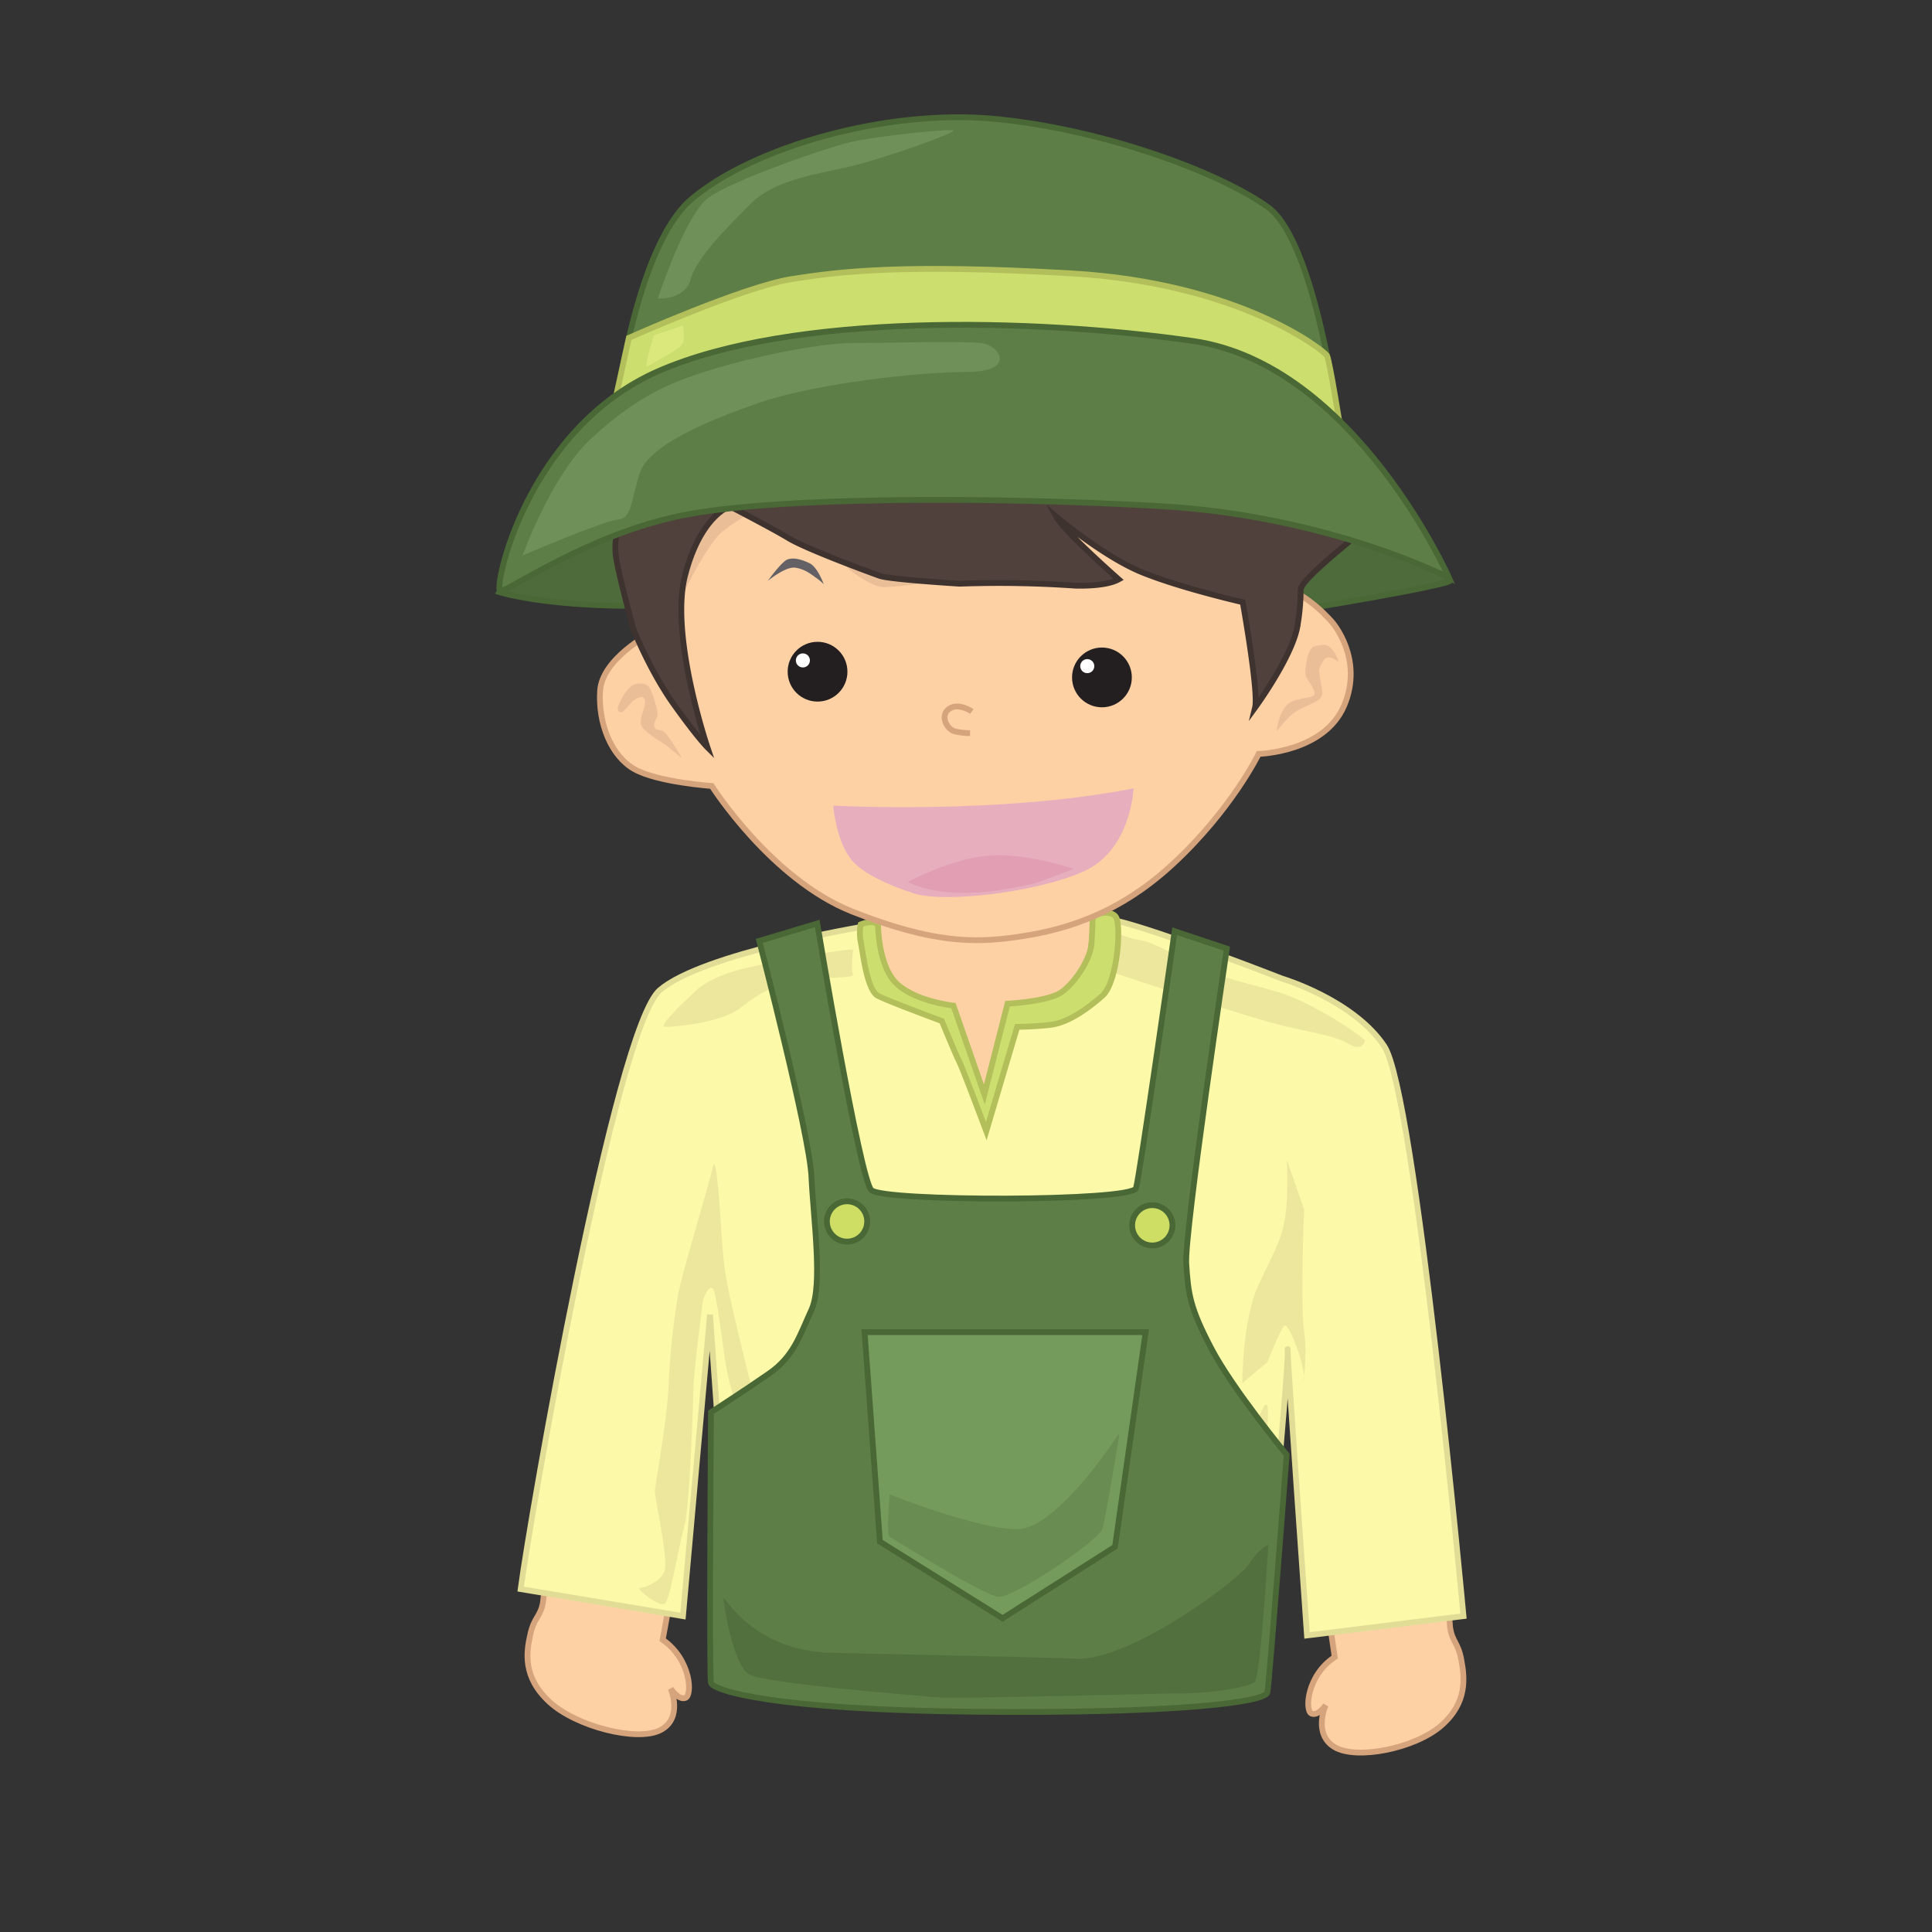 <svg id="Layer_1" data-name="Layer 1" xmlns="http://www.w3.org/2000/svg" viewBox="0 0 1000 1000"><rect x="0" y="0" width="1000" height="1000" fill="#333333" stroke="none"/><defs><style>.cls-1,.cls-12{fill:#fed1a5;}.cls-1{stroke:#d6a47c;}.cls-1,.cls-15,.cls-16,.cls-17,.cls-2,.cls-4,.cls-5,.cls-7{stroke-miterlimit:10;stroke-width:3px;}.cls-2{fill:#fcf9a8;stroke:#e2dd96;}.cls-3{fill:#ede79d;}.cls-4{fill:#ccde6e;stroke:#b3bf5a;}.cls-5{fill:#4e6b3b;}.cls-15,.cls-16,.cls-17,.cls-5{stroke:#496835;}.cls-6{fill:#eabf98;}.cls-7{fill:#50413c;stroke:#3f332f;}.cls-8{fill:#5b4c48;}.cls-9{fill:#636166;}.cls-10{fill:#e7aebd;}.cls-11{fill:#e29fb4;}.cls-13{fill:#231f20;}.cls-14{fill:#fff;}.cls-15{fill:#5d7e47;}.cls-16{fill:#cede64;}.cls-17{fill:#749b5c;}.cls-18{fill:#688c51;}.cls-19{fill:#52703e;}.cls-20{fill:#6f9159;}.cls-21{fill:#dbe87c;}</style></defs><title>gardener</title><path class="cls-1" d="M732.75,682.36s7.44,49.5,10,61.29c2.71,12.28,7.23,94.89,7.82,98.76,1.17,7.64,4.09,7.53,5.81,16.77s3.22,22.13-10.4,34-44,17.92-55.27,11.08-4.55-21.67-4.55-21.67-3.89,5.82-7.36,4.33-2.4-19.73,12.05-29.2l-2.15-14.64-6.87-83.39L651,629l72.22-16.75Z"/><path class="cls-1" d="M304.37,669.74s-9.22,49.3-12.28,61c-3.19,12.18-10.33,94.94-11.06,98.79-1.44,7.61-4.48,7.31-6.55,16.49s-4,22,9.87,34.84,45.5,20.81,57.44,14.65,5.39-21.5,5.39-21.5,3.9,6.09,7.57,4.82,3.08-19.68-11.75-30.12l2.67-14.58,9.61-83.4L368.5,617.5l-52.15-17.58Z"/><path class="cls-2" d="M515.5,880.5s70,6,136-6c0,0,16-169,15-176s10,148,10,148l81-10s-25-271-41-295-53-35-53-35-64-25-86-30-130,3-130,3-84,14-106,33c-23.1,20-67,272-72,310l84,14,14-156s13,183,14,192S515.5,880.5,515.5,880.5Z"/><path class="cls-1" d="M561.5,513.5s5-36,5-37-2.5-6.38-2.5-6.38L544.5,450.5h-81l-9,24v33l37,19,1.39,0,17.61,49,15-49,13,1Z"/><path class="cls-3" d="M706.5,538.5c-4-4-28-20-45-25s-28-7-41-13-23-13-31-14-20-9-17,0a99.27,99.27,0,0,1,4,17s72,24,90,28,25,5,32,9S706.5,538.5,706.5,538.5Z"/><path class="cls-3" d="M441.5,491.5c-9,0-51,8-61,11s-17,7-20,10-21,19-16,19,29-2,39-10,18-12,30-14,29-1,28-3S441.5,491.5,441.5,491.5Z"/><path class="cls-4" d="M454.5,479s0,21.49,10,30.49,29,11,29,11l16,46,12-47s21-1,28-6,14.89-17.1,15.44-25.05.62-14.77.62-14.77,8.94-3.18,11.94.82,1,34-7,41-18,14-27,15-17,1-17,1l-16,54s-12-32-14-36-9-21-9-21-27-10-33-13-8-24-9-28a24.23,24.23,0,0,1,0-9S452.5,475.51,454.5,479Z"/><path class="cls-3" d="M655,749s-1,42-4,56-3,33-5,42,3,21-7,21-75,1-91,3-44-3-59-2-59-1-72-5-24-5-26-11-7-36-5-35,9,20,48,27,58,8,91,8,59-14,74-12,34-20,35-40,10-32-5-29-15-7,1-12,22-31,25-33S655,749,655,749Z"/><path class="cls-3" d="M389,718c-1-4-6-24-9-37s-5-22-6-35-3-51-5-42-16,55-18,66a395.61,395.61,0,0,0-5,48c-1,20-7,50-7,54s7,35,5,41-11,9-13,9,10,10,13,8,7-29,10-39,4.74-63.48,4.87-71.74,4.26-40.17,4.7-44.22,3.43-10,5.43-8,5,30,7,41,6,21,6,27S389,718,389,718Z"/><path class="cls-3" d="M675,626s-2,50,0,63-1,30,0,25-8-31.22-10.52-27.61S656,705,656,705l-13,11s0-32,8-50,14-25,15-44-1-25,1-19S675,626,675,626Z"/><path class="cls-5" d="M258.5,306.5s25,8,78,7,269.8,11.34,305.4,6.67S751.5,302.5,750.5,300.5s-50.76-35.85-50.76-35.85L477.5,209.5l-207,78Z"/><path class="cls-1" d="M336.48,327.93s-24.82,13-25.87,29.67,5.66,33.75,17.81,40.53,40,8.69,40,8.69,30.68,48.27,72.57,64.93,63.87,16.3,84.85,13.32,50.72-9.61,81.23-37.86,44.41-57,44.41-57,34-.75,44.27-25.05-6.14-43-6.14-43-12.43-15-27.43-19.08-84.91-79.39-84.91-79.39L419.22,210.5l-43.93,7.36L335.8,277.92Z"/><path class="cls-6" d="M346.56,322.38s17.11-39.22,27.82-47.62,38.46-23.52,38.46-23.52S435.65,292,440,295.14s11.89,8.48,16.88,8.74,30.9-3,30.9-3l-49-39.15s49.67,23.62,57.17,25.66,33.86,11.41,45.47,11.66a134.52,134.52,0,0,0,22.32-1.55L536,276.3l-5.54-16.7,36.07-8.24L407.81,221.24l-31.16,8-29.87,48.52Z"/><path class="cls-7" d="M366.18,386.84S346.57,329,354.57,297.91s23.19-35.85,23.19-35.85S401,274.14,408,278.46c9.21,5.62,42.08,17.73,47.35,19.6s41.44,4.07,41.44,4.07a567.94,567.94,0,0,1,59.65,1s15.54.7,22.59-3.26c0,0-28.42-25-32.44-32.56,0,0,24.4,20.69,44.49,28.88s52.15,15.5,52.15,15.5,8.35,46.51,6.39,54.55c0,0,18.37-25.11,21.73-41.1a112.11,112.11,0,0,0,1.89-19.85c.16-7.79,52.43-44.38,43.14-43.33-20,2.26-36.49-20.54-40.74-32.82C665,198.44,631,172.76,611.23,156.79s-61.28-23.87-94.41-27.7-65.73,2.2-90.53,21.79S397.5,186,397.5,186s-42.14,8.15-59.61,41.94S317.14,278.3,318.94,289s8.87,36.51,8.87,36.51,8.59,21.7,20.85,38.92S366.18,386.84,366.18,386.84Z"/><path class="cls-8" d="M401.09,191s10.69-24.92,22.73-31.9,40.79-22.81,57.76-23.45,29.38-2.17,38.66.68,34.39,8,34.39,8-27.32,1.27-38.84,1.56-39.11,3.26-45.27,5.93-29,10.93-9.64,8.23a190.39,190.39,0,0,1,35.55-1.56s-33.31,1.73-43.67,9S428.14,184.79,423.5,190,408,205.79,408,205.79l-33.21,5.57c-7,1.17-34.89,21.82-38.37,27.36s7.48-21.08,17.48-27.16,19.8-16.54,29.87-18.78A69.42,69.42,0,0,1,401.09,191Z"/><path class="cls-9" d="M397.44,300.64s9.19-7.61,14.28-6.8,8.31,3.56,10.81,5.34a28.13,28.13,0,0,1,3.85,3.21s-3.14-8.84-7.34-10.86-8.21-3.06-11.33-2S397.44,300.64,397.44,300.64Z"/><path class="cls-6" d="M353.11,392.61s-7-12.05-9.49-13.83-5-.26-5-3.57,2.76-3.22,1.33-8.49-2.87-10.53-4.75-11.86-4.64-1.43-7.23-.44-6.52,7.14-6.42,7.68-3.12,4.38-1.16,6.25,5.36-4.2,7.32-5.63,6-3.76,6.16.62-4.89,10.19-.34,14.37,8.15,5.8,10.63,7.61S353.11,392.61,353.11,392.61Z"/><path class="cls-6" d="M660.83,378.47s1.09-13.4,8.92-15.81,12.49-1,10-6.09-4.83-5.8-4-10.86,1.5-10.72,5.25-11.35,5.81-1.52,8.58,1.87a15.69,15.69,0,0,1,3.3,6.61s-5.26-5.18-7.85-.89-2.59,4.29-1.69,9.65,2.6,8.92-1.95,11.34-7.68,3.49-11.16,5.72S660.83,378.47,660.83,378.47Z"/><path class="cls-10" d="M431.27,417s85.61,4.76,155.46-8.94c0,0-1.23,32-25.84,43s-74.29,16.84-89,10.95c0,0-23.78-7.17-31.56-17.42S431.27,417,431.27,417Z"/><path class="cls-1" d="M503,368.29s-6.88-4.88-11.79-1.33-1,10.63,3.05,11.61a34,34,0,0,0,7.85.89"/><path class="cls-11" d="M469.84,456.48s9.2,5.62,28.49,5.69,38.75-5.4,38.75-5.4l18.65-7s-24.56-8.55-44.12-6.92S469.84,456.48,469.84,456.48Z"/><path class="cls-12" d="M413.17,412.75s-19.55,2.75-24.44,2.21-10.86-4.88-12.49-9.23-1.09-11.41,12.49-14.67,23.9-1.13,26.61,1,6,8.69,4.35,11.95S416.43,412.2,413.17,412.75Z"/><path class="cls-12" d="M597,387.24s13.92-8.95,22-9.78S639,378,639.87,380s6.27,11.07-5.34,14.12-21.19,5.21-27.86,4.68S593.54,392.78,597,387.24Z"/><circle class="cls-13" cx="423.16" cy="347.67" r="15.47"/><circle class="cls-14" cx="415.57" cy="341.83" r="3.64"/><circle class="cls-13" cx="570.36" cy="350.63" r="15.47"/><circle class="cls-14" cx="562.77" cy="344.79" r="3.64"/><path class="cls-15" d="M393,487s26,100,27,122,6,56,0,69-9,24-22,33-30,20-30,20-1,136,0,140,32,14,137,15,150-5,151-10,10-123,10-123-28-34-39-55-12-28-13-44,21-163,21-163l-27-9s-18,126-20,133-131,7-137,1-28-138-28-138Z"/><path class="cls-15" d="M316,231s10-101,42-128S458.84,56.35,514.5,61.5C568.5,66.5,629,88,656,107s39,128,39,128Z"/><path class="cls-4" d="M694.13,223.7s-5.87-36.93-7.25-39.56S641.5,146.5,554.5,141.5s-120-1-145,3-84,30.37-84,30.37l-10,45.63s228-15,277-8S694.13,223.7,694.13,223.7Z"/><path class="cls-15" d="M750,299s-62-32-149-37-201-5-249,5-89,39-93,39,13-84,82-114,193-27.49,276.5-15.5S750,299,750,299Z"/><circle class="cls-16" cx="438.43" cy="632.22" r="10.43"/><circle class="cls-16" cx="596.43" cy="634.22" r="10.43"/><polygon class="cls-17" points="447.5 689.5 593 689.5 577.13 800.61 518.93 837.64 455.44 797.96 447.5 689.5"/><path class="cls-18" d="M460.5,773.5c0,1-2,21,0,22s48,30,56,31,52-29,54-35,9-50,9-50-32,50-53,50S460.5,773.5,460.5,773.5Z"/><path class="cls-19" d="M656.5,799.5s-4,68-7,71-24,6-37,6-118,3-128,2-89-7-97-12-13-36-13-39,14,27,56,28,99,2,127,3,84-41,89-49S656.5,799.5,656.5,799.5Z"/><path class="cls-20" d="M270.5,287.5s15-42,36-61,36-27,58-34,58-15,78-15,55-1,65,0,19,15-7,15-79,6.27-106.49,15.63S335.67,230.5,331.09,245s-4.08,23.38-11.34,23.94S270.5,287.5,270.5,287.5Z"/><path class="cls-20" d="M340.5,154.5s14-43,26-52,61-26,74-29,51-7,53-6-37,15-55,19-38,7-50,19-28,28-31,39S340.5,154.5,340.5,154.5Z"/><path class="cls-21" d="M338.5,173.5s-6,18-3,16,17-9,18-12,0-9,0-9Z"/></svg>